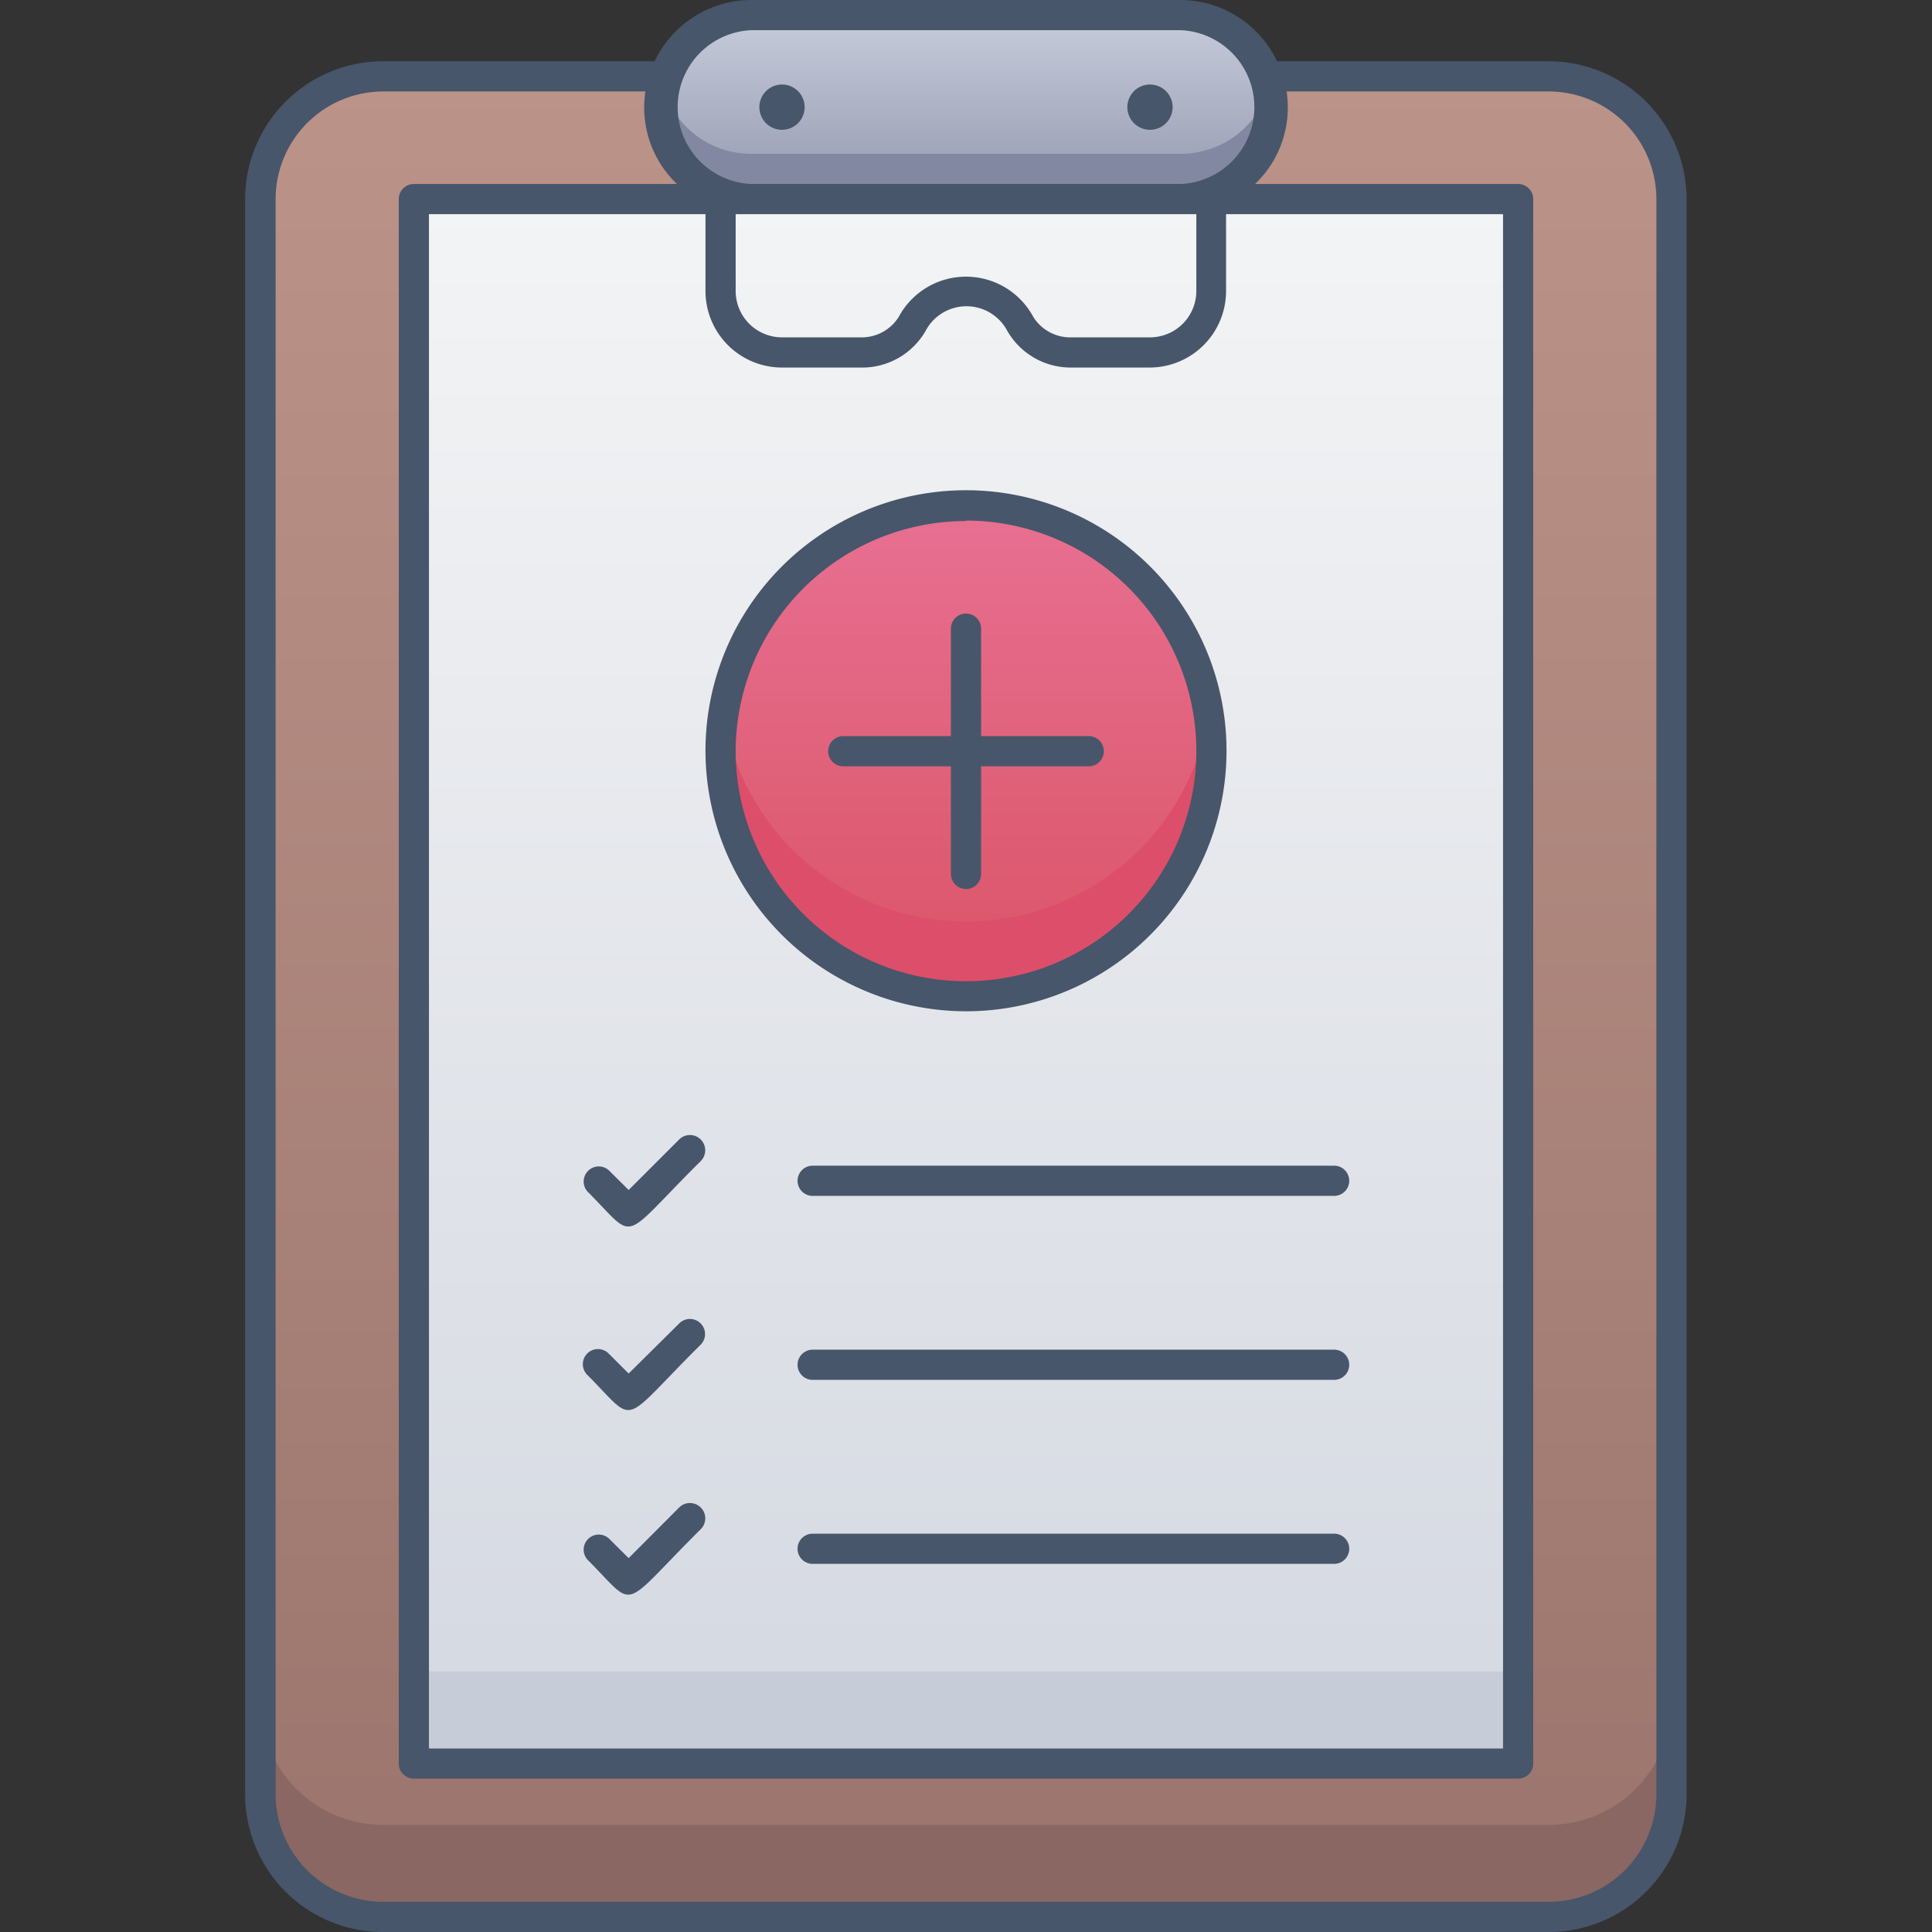 <svg xmlns="http://www.w3.org/2000/svg" xmlns:xlink="http://www.w3.org/1999/xlink" viewBox="0 0 128 128"><rect x="0" y="0" width="128" height="128" fill="#333333" stroke="none"/><defs><style>.cls-1{fill:url(#linear-gradient);}.cls-2{fill:#8a6762;}.cls-3{fill:url(#linear-gradient-2);}.cls-4{fill:#c7cdd8;}.cls-5{fill:url(#linear-gradient-3);}.cls-6{fill:#8288a1;}.cls-7{fill:url(#linear-gradient-4);}.cls-8{fill:#dd4e6a;}.cls-9{fill:#47566a;}</style><linearGradient id="linear-gradient" x1="64" y1="127" x2="64" y2="5.06" gradientUnits="userSpaceOnUse"><stop offset="0" stop-color="#9b756d"/><stop offset="1" stop-color="#bc9388"/></linearGradient><linearGradient id="linear-gradient-2" x1="64" y1="116.84" x2="64" y2="13.19" gradientUnits="userSpaceOnUse"><stop offset="0" stop-color="#d4d8e1"/><stop offset="1" stop-color="#f3f4f5"/></linearGradient><linearGradient id="linear-gradient-3" x1="64" y1="13.19" x2="64" y2="1" gradientUnits="userSpaceOnUse"><stop offset="0" stop-color="#949aaf"/><stop offset="1" stop-color="#c6ccda"/></linearGradient><linearGradient id="linear-gradient-4" x1="64" y1="66.03" x2="64" y2="33.52" gradientUnits="userSpaceOnUse"><stop offset="0" stop-color="#da5466"/><stop offset="1" stop-color="#e87092"/></linearGradient></defs><title>Medical Checkup</title><g id="Medical_Checkup" data-name="Medical Checkup"><path class="cls-1" d="M84.32,5.06h18.29a8.13,8.13,0,0,1,8.13,8.13V118.87a8.13,8.13,0,0,1-8.13,8.13H25.39a8.13,8.13,0,0,1-8.13-8.13V13.19a8.13,8.13,0,0,1,8.13-8.13H43.68"/><path class="cls-2" d="M110.74,112.77v6.1a8.13,8.13,0,0,1-8.13,8.13H25.39a8.13,8.13,0,0,1-8.13-8.13v-6.1a8.12,8.12,0,0,0,8.13,8.13h77.22A8.12,8.12,0,0,0,110.74,112.77Z"/><path class="cls-3" d="M100.58,13.19V116.84H27.42V13.19Z"/><path class="cls-4" d="M100.58,110.74v6.1H27.42v-6.1Z"/><path class="cls-5" d="M78.23,13.19H49.77A6.1,6.1,0,0,1,49.77,1H78.23a6.1,6.1,0,0,1,0,12.19Z"/><path class="cls-6" d="M78.23,13.19H49.77a6.09,6.09,0,0,1-5.9-7.59,6.09,6.09,0,0,0,5.9,4.59H78.23a6.09,6.09,0,0,0,5.9-4.59A6.09,6.09,0,0,1,78.23,13.19Z"/><circle class="cls-7" cx="64" cy="49.77" r="16.26"/><path class="cls-8" d="M64,66A16.26,16.26,0,0,1,47.93,47.27a16.26,16.26,0,0,0,32.14,0A16.26,16.26,0,0,1,64,66Z"/><path class="cls-9" d="M102.61,4.06h-18A7.11,7.11,0,0,0,78.23,0H49.77a7.11,7.11,0,0,0-6.4,4.06h-18a9.14,9.14,0,0,0-9.13,9.13V118.87A9.13,9.13,0,0,0,25.39,128h77.22a9.13,9.13,0,0,0,9.13-9.13V13.19A9.14,9.14,0,0,0,102.61,4.06ZM49.77,2H78.23a5.1,5.1,0,0,1,0,10.19H49.77A5.1,5.1,0,0,1,49.77,2ZM79.26,14.19v5.1a3.07,3.07,0,0,1-3.07,3.06H71A2.89,2.89,0,0,1,68.46,21a5.06,5.06,0,0,0-8.92,0A2.89,2.89,0,0,1,57,22.35H51.81a3.07,3.07,0,0,1-3.07-3.06v-5.1ZM51.81,24.35H57a4.84,4.84,0,0,0,4.33-2.44,3.06,3.06,0,0,1,5.4,0A4.84,4.84,0,0,0,71,24.35h5.16a5.07,5.07,0,0,0,5.07-5.06v-5.1H99.58V115.84H28.42V14.19H46.74v5.1A5.07,5.07,0,0,0,51.81,24.35Zm57.93,94.52a7.14,7.14,0,0,1-7.13,7.13H25.39a7.14,7.14,0,0,1-7.13-7.13V13.19a7.14,7.14,0,0,1,7.13-7.13H42.76a7,7,0,0,0,2.09,6.13H27.42a1,1,0,0,0-1,1V116.84a1,1,0,0,0,1,1h73.16a1,1,0,0,0,1-1V13.19a1,1,0,0,0-1-1H83.15a7,7,0,0,0,2.09-6.13h17.37a7.14,7.14,0,0,1,7.13,7.13Z"/><path class="cls-9" d="M55.87,50.77H63V57.9a1,1,0,0,0,2,0V50.77h7.13a1,1,0,0,0,0-2H65V41.65a1,1,0,0,0-2,0v7.12H55.87A1,1,0,0,0,55.87,50.77Z"/><path class="cls-9" d="M64,67A17.26,17.26,0,1,0,46.74,49.77,17.28,17.28,0,0,0,64,67Zm0-32.51A15.26,15.26,0,1,1,48.74,49.77,15.27,15.27,0,0,1,64,34.52Z"/><path class="cls-9" d="M51.81,8.6a1.5,1.5,0,0,0,0-3A1.5,1.5,0,0,0,51.81,8.6Z"/><path class="cls-9" d="M76.19,8.6a1.5,1.5,0,0,0,0-3A1.5,1.5,0,0,0,76.19,8.6Z"/><path class="cls-9" d="M53.84,79.23H88.39a1,1,0,0,0,0-2H53.84A1,1,0,0,0,53.84,79.23Z"/><path class="cls-9" d="M88.39,89.42H53.84a1,1,0,0,0,0,2H88.39A1,1,0,0,0,88.39,89.42Z"/><path class="cls-9" d="M88.39,101.61H53.84a1,1,0,0,0,0,2H88.39A1,1,0,0,0,88.39,101.61Z"/><path class="cls-9" d="M45,75.49l-3.35,3.35-1.33-1.32a1,1,0,0,0-1.41,1.41c3.35,3.35,2.05,3.42,7.51-2A1,1,0,0,0,45,75.49Z"/><path class="cls-9" d="M45,87.68,41.65,91l-1.33-1.33a1,1,0,0,0-1.41,1.42c3.35,3.35,2.05,3.42,7.51-2A1,1,0,0,0,45,87.68Z"/><path class="cls-9" d="M45,99.87l-3.35,3.36-1.33-1.32a1,1,0,0,0-1.41,1.41c3.35,3.35,2.05,3.42,7.51-2A1,1,0,0,0,45,99.87Z"/></g></svg>